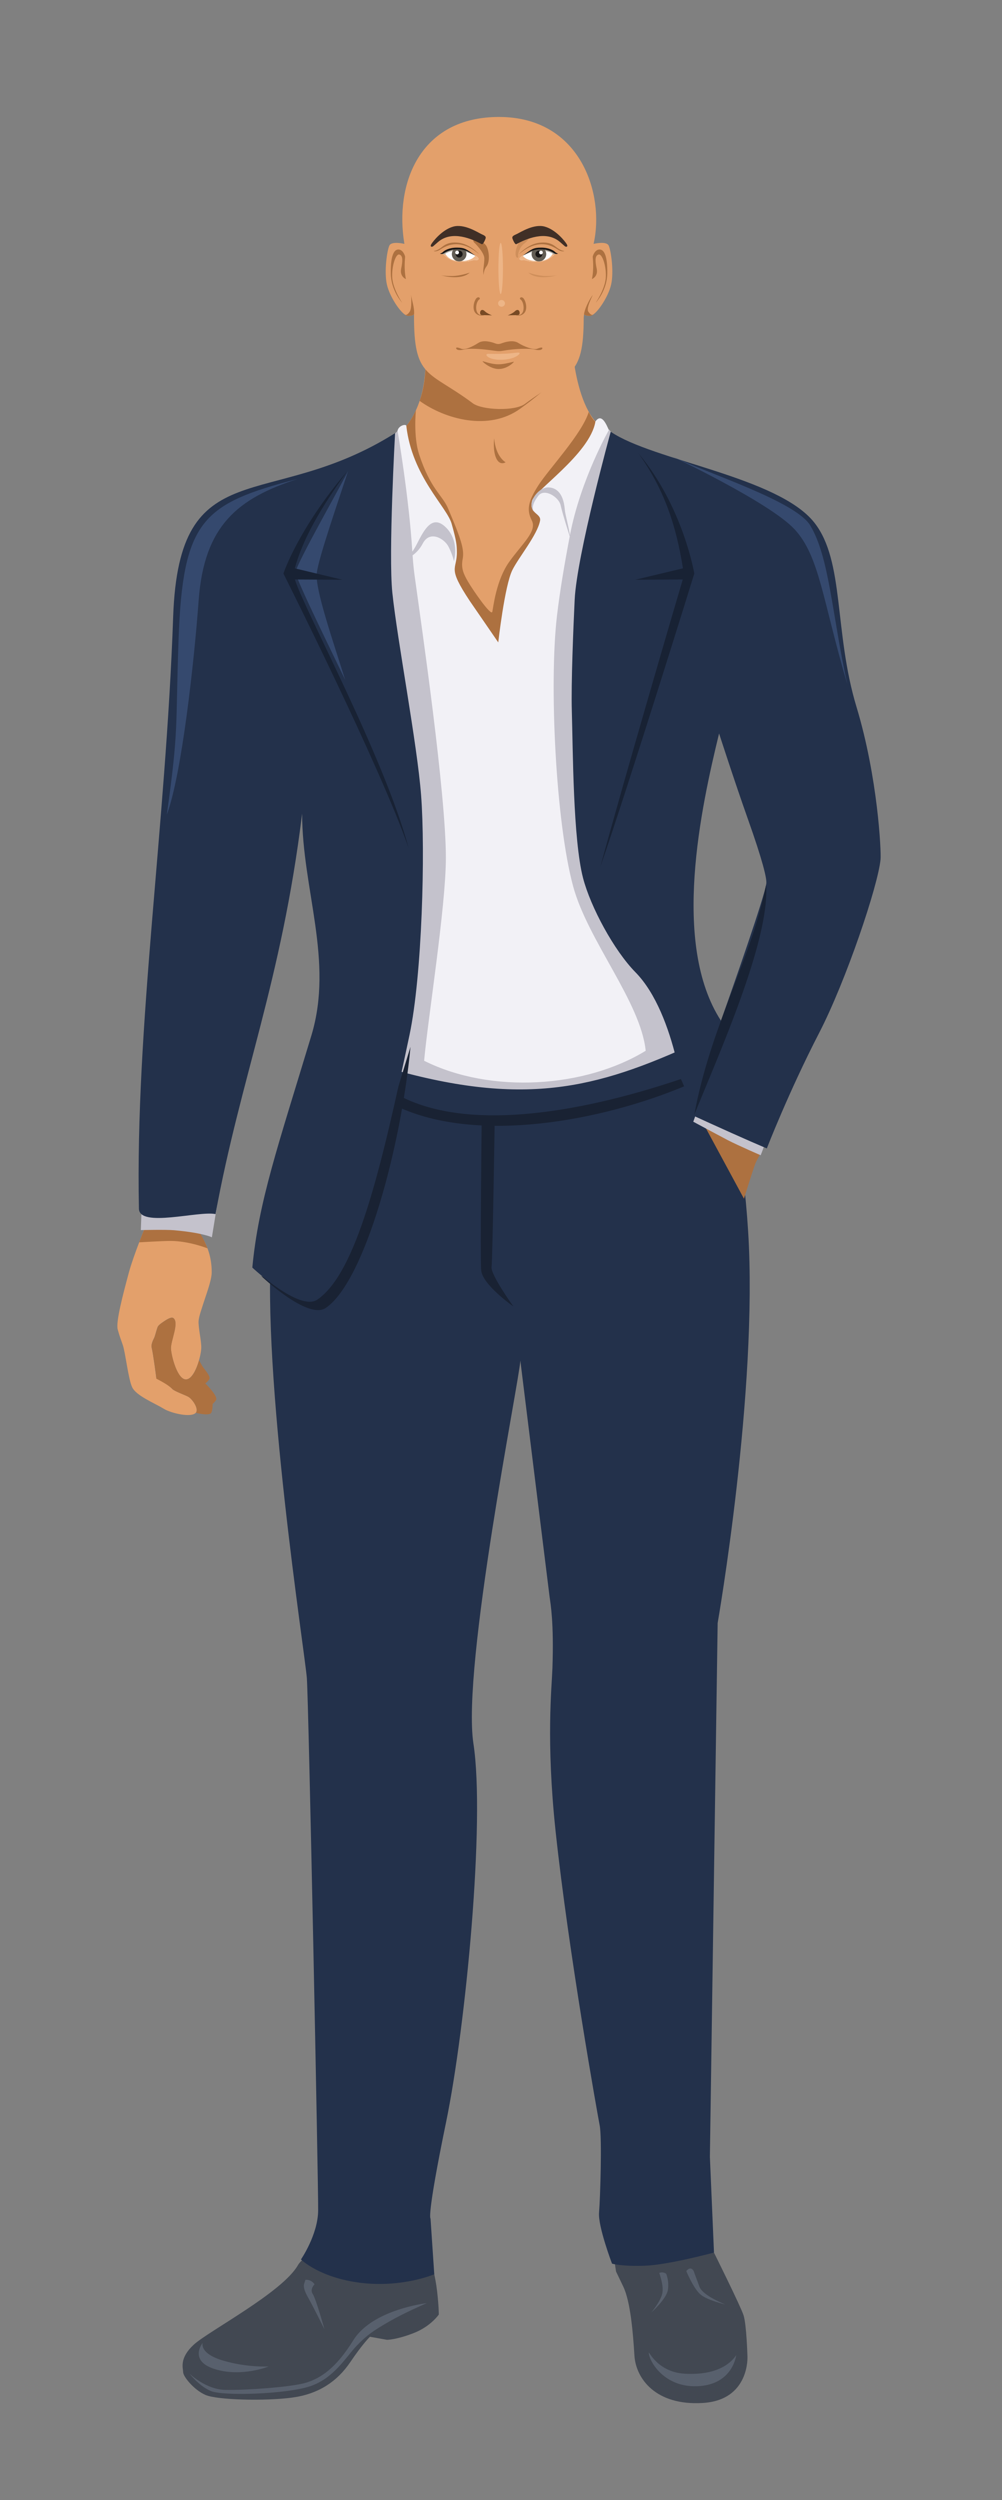 <svg width="85" height="212" viewBox="0 0 85 212" fill="none" xmlns="http://www.w3.org/2000/svg">
<rect x="0" y="0" width="85" height="212" fill="#808080" stroke="none"/>
<g clip-path="url(#clip0)">
<path fill-rule="evenodd" clip-rule="evenodd" d="M36.636 192.088C36.636 192.088 36.923 192.94 37.08 194.294C37.234 195.648 37.223 196.266 37.223 196.266C37.223 196.266 36.543 197.272 35.087 197.838C33.631 198.405 32.835 198.408 32.835 198.408L31.385 198.149C31.385 198.149 30.81 198.681 29.709 200.308C28.605 201.932 27.044 203.001 24.787 203.306C22.529 203.612 18.404 203.516 17.419 203.077C16.434 202.641 15.55 201.525 15.539 201.171C15.53 200.816 15.181 199.965 16.445 198.812C17.709 197.658 23.95 194.387 25.269 192.085C26.588 189.781 35.776 189.68 36.636 192.088Z" fill="#424852"/>
<path fill-rule="evenodd" clip-rule="evenodd" d="M36.197 195.299C36.197 195.299 34.32 196.104 32.986 196.874C31.653 197.647 31.147 197.987 30.261 198.905C29.375 199.823 28.335 201.683 26.277 202.354C24.22 203.025 18.895 203.185 17.881 202.749C16.866 202.313 16.073 201.27 16.073 201.27C16.073 201.27 17.436 202.618 19.115 202.653C20.795 202.688 24.778 202.421 26.004 202.031C27.23 201.642 28.503 200.811 29.968 198.449C31.432 196.087 35.302 195.418 36.197 195.296V195.299ZM22.8 200.666C22.8 200.666 20.992 200.779 18.929 200.169C16.866 199.562 17.195 198.661 17.195 198.661C17.195 198.661 15.957 200.183 18.229 200.892C20.501 201.601 22.802 200.663 22.802 200.663L22.8 200.666ZM26.684 193.698C26.684 193.698 26.254 194.114 26.53 194.523C26.806 194.933 27.527 197.522 27.527 197.522C27.527 197.522 26.527 195.508 26.158 194.863C25.786 194.218 25.734 193.878 25.801 193.658C25.868 193.437 25.909 193.318 25.909 193.318C25.909 193.318 26.365 193.254 26.684 193.695V193.698Z" fill="#58606D"/>
<path fill-rule="evenodd" clip-rule="evenodd" d="M60.577 191.034C60.577 191.034 62.82 195.541 63.076 196.328C63.331 197.113 63.407 199.821 63.407 199.821C63.407 199.821 63.611 203.522 59.612 203.763C55.614 204.005 53.938 201.683 53.819 199.745C53.7 197.807 53.482 195.166 52.872 193.893C52.261 192.621 52.261 192.621 52.261 192.621C52.261 192.621 51.823 190.253 52.299 189.352C52.776 188.451 59.615 190.25 60.577 191.037V191.034Z" fill="#424852"/>
<path fill-rule="evenodd" clip-rule="evenodd" d="M62.454 199.707C62.454 199.707 62.196 202.101 59.374 202.328C56.55 202.555 55.225 200.483 55.057 199.667C54.885 198.85 55.481 201.151 58.136 201.285C60.792 201.419 61.975 200.431 62.454 199.707ZM58.218 192.58C58.218 192.58 58.866 194.161 59.496 194.623C60.127 195.085 61.536 195.413 61.536 195.413C61.536 195.413 59.63 194.675 59.342 193.922C59.055 193.167 58.848 192.586 58.848 192.586C58.848 192.586 58.627 192.08 58.215 192.58H58.218ZM55.922 192.74C55.922 192.74 56.335 193.815 56.178 194.498C56.021 195.18 55.248 196.093 55.248 196.093C55.248 196.093 56.53 194.954 56.655 194.184C56.78 193.414 56.512 192.807 56.512 192.807C56.512 192.807 56.257 192.595 55.92 192.74H55.922Z" fill="#58606D"/>
<path fill-rule="evenodd" clip-rule="evenodd" d="M59.124 86.299C59.124 86.299 62.617 90.875 63.465 104.42C64.311 117.966 60.879 137.627 60.879 137.627L60.22 182.895L60.568 191.007C60.568 191.007 56.721 192.048 54.737 192.123C52.752 192.199 51.919 191.949 51.919 191.949C51.919 191.949 50.716 188.791 50.818 187.614C50.919 186.437 51.079 181.245 50.87 180.219C50.751 179.629 48.232 165.613 47.127 155.241C46.317 147.605 46.805 143.107 46.863 141.451C46.994 137.546 46.703 136.009 46.622 135.402C46.541 134.794 44.141 115.374 44.141 115.374C44.065 117.019 39.158 141.309 40.163 147.866C41.168 154.424 39.521 171.808 37.841 179.952C36.162 188.096 36.522 188.125 36.522 188.125L36.839 192.85C36.839 192.85 34.128 194.006 30.607 193.576C27.085 193.146 25.531 191.592 25.531 191.592C25.531 191.592 26.966 189.514 26.989 187.445C27.013 185.377 26.184 144.359 26.03 142.297C25.877 140.237 22.16 116.498 23.041 105.324C23.921 94.149 27.294 85.912 27.294 85.912C27.294 85.912 51.628 86.351 59.124 86.301V86.299Z" fill="#23314B"/>
<path fill-rule="evenodd" clip-rule="evenodd" d="M40.86 95.242C40.86 95.242 40.727 106.466 40.817 107.698C40.904 108.933 43.551 110.783 43.551 110.783C43.551 110.783 41.61 108.093 41.7 107.433C41.787 106.771 41.964 95.152 41.964 95.152C41.964 95.152 41.436 95.064 40.863 95.239L40.86 95.242Z" fill="#192233"/>
<path d="M16.23 103.756C16.23 103.756 17.991 105.258 17.959 107.917C17.95 108.593 17.448 109.889 17.247 110.537C17.134 110.903 16.869 111.633 16.846 112.013C16.811 112.597 17.105 113.757 17.073 114.338C17.032 115.067 16.524 116.918 15.794 116.967C15.074 117.017 14.557 115.102 14.501 114.378C14.455 113.728 15.225 112.17 14.708 111.769C14.53 111.633 14.132 111.897 13.947 112.019C13.793 112.121 13.441 112.35 13.371 112.519C13.278 112.754 13.171 113.205 13.095 113.402C13.063 113.486 12.79 113.96 12.86 114.253C13.005 114.849 13.258 116.854 13.258 116.854C13.258 116.854 14.199 117.333 14.612 117.778C14.806 117.987 15.762 118.31 15.998 118.458C16.349 118.679 16.875 119.463 16.617 119.788C16.253 120.242 14.528 119.841 13.92 119.472C13.069 118.957 11.558 118.359 11.212 117.633C10.881 116.938 10.64 114.686 10.413 114.041C10.227 113.507 10.149 113.324 9.986 112.737C9.812 112.112 10.419 109.811 10.925 107.931C11.337 106.4 12.401 103.852 12.401 103.852L16.227 103.75L16.23 103.756Z" fill="#E3A06B"/>
<path d="M16.884 115.343C16.971 115.5 17.096 115.72 17.151 115.819C17.305 116.089 17.805 116.586 17.776 116.894C17.764 117.031 17.419 117.31 17.419 117.31C17.419 117.31 18.36 118.228 18.354 118.635C18.351 118.768 18.037 119.053 18.037 119.053C18.037 119.053 18.04 119.733 17.875 119.852C17.657 120.012 17.047 119.904 16.614 119.803L16.622 119.791C16.881 119.466 16.352 118.684 16.004 118.46C15.768 118.312 14.812 117.987 14.618 117.78C14.286 117.426 13.511 117.04 13.258 116.903V116.804C13.217 116.485 12.996 114.797 12.866 114.259C12.793 113.966 13.066 113.492 13.101 113.408C13.179 113.213 13.284 112.76 13.377 112.524C13.447 112.353 13.795 112.126 13.952 112.025C14.138 111.903 14.536 111.638 14.713 111.775C15.231 112.173 14.461 113.73 14.507 114.384C14.559 115.105 15.077 117.019 15.8 116.973C16.282 116.941 16.669 116.113 16.887 115.349L16.884 115.343ZM12.398 103.854C12.398 103.854 12.165 104.438 12.078 104.648C11.982 104.883 11.805 105.345 11.805 105.345C11.805 105.345 13.787 105.226 14.472 105.226C16.038 105.229 17.605 105.856 17.605 105.856C17.605 105.856 17.41 105.336 17.16 104.9C16.942 104.523 16.477 103.846 16.477 103.846L14.31 103.604L12.398 103.849V103.854Z" fill="#AD7140"/>
<path d="M12.029 102.134L11.945 104.307C11.945 104.307 14.045 104.255 14.777 104.319C17.241 104.54 17.974 104.92 17.974 104.92L18.427 102.137L12.026 102.134H12.029Z" fill="#C4C2CC"/>
<path d="M35.912 28.314C41.805 28.314 42.511 27.741 48.525 27.741C48.383 28.944 48.804 35.926 51.986 36.728L48.845 43.841L46.645 59.071L35.166 48.792L32.963 37.51C36.554 35.15 36.235 30.374 35.912 28.314Z" fill="#E3A06B"/>
<path d="M35.912 28.314C41.805 28.314 42.511 27.741 48.525 27.741C48.476 28.168 48.458 29.211 48.513 30.449C47.825 31.51 46.793 32.733 44.126 34.659C41.459 36.586 37.743 35.542 35.598 33.994C36.36 31.852 36.084 29.424 35.912 28.317V28.314ZM49.949 34.924C50.347 35.819 50.765 35.941 51.035 36.257L48.845 43.841L47.424 53.679C46.753 55.265 45.989 56.683 45.166 57.746L35.485 49.079C35.346 48.655 35.209 48.231 35.078 47.804L33.245 37.312C34.212 36.498 34.741 35.941 35.282 34.793C35.282 34.793 35.052 37.007 35.555 38.535C36.534 41.519 37.516 41.949 38.013 43.12C39.082 45.648 39.405 46.563 39.251 47.38C39.097 48.196 39.318 48.658 39.713 49.341C40.111 50.024 41.674 52.296 41.764 51.877C41.851 51.459 42.095 49.187 43.196 47.644C44.297 46.101 45.579 45.044 45.114 44.137C44.652 43.233 44.803 42.513 45.666 41.162C46.526 39.808 49.382 36.786 49.946 34.924H49.949ZM41.921 37.17C41.921 37.17 41.787 38.207 42.098 38.866C42.406 39.529 42.891 39.198 42.891 39.198C42.891 39.198 42.054 38.762 41.921 37.17Z" fill="#AD7140"/>
<path d="M32.083 90.201C42.554 93.237 50.268 92.987 58.07 88.373C56.477 84.546 55.123 81.284 53.534 77.457C48.502 63.316 51.986 44.514 52.607 37.872C52.137 37.317 51.829 36.809 51.631 36.419C51.483 36.123 51.053 34.946 50.51 35.742C50.056 38.517 45.19 41.696 45.131 42.504C44.873 43.573 45.928 43.532 45.814 44.151C45.593 45.348 44.001 47.257 43.464 48.338C42.807 49.66 42.267 54.474 42.267 54.474C42.267 54.474 40.311 51.621 39.855 50.965C37.882 47.989 38.783 48.39 38.757 46.778C38.748 46.258 38.742 45.926 38.312 44.41C37.908 42.977 34.95 40.397 34.468 36.111C34.448 35.923 33.809 36.08 33.724 36.521C28.233 49.151 41.383 76.275 32.083 90.198V90.201Z" fill="#F2F1F6"/>
<path d="M51.675 36.423C51.675 36.423 49.251 40.65 48.348 45.386C48.252 44.715 47.941 43.594 47.915 43.239C47.793 41.638 47.037 41.342 46.52 41.33C45.875 41.316 45.213 42.031 45.096 42.664C45.05 42.92 45.126 43.172 45.268 43.39C45.14 43.082 45.146 42.728 45.66 42.045C46.177 41.362 47.398 42.15 47.555 42.827C47.755 43.698 48.191 45.023 48.33 45.482C47.892 47.786 47.485 50.183 47.247 52.232C46.578 57.941 47.136 69.694 48.621 75.162C49.873 79.767 54.348 84.962 54.775 89.1C49.635 92.252 41.633 92.781 35.979 89.948C36.284 86.488 37.824 76.897 37.824 72.736C37.824 67.268 35.796 53.333 35.168 48.792C35.096 48.266 35.041 47.693 35 47.092C35.29 46.883 35.613 46.566 35.863 46.087C36.458 44.939 37.693 45.668 38.045 46.351C38.396 47.034 38.507 47.586 38.507 47.586C38.507 47.586 39.012 45.909 37.844 44.741C36.676 43.573 35.994 44.895 35.375 46.107C35.235 46.38 35.102 46.601 34.977 46.775C34.703 42.231 33.727 36.522 33.727 36.522C33.582 36.772 33.062 37.027 32.931 37.292C26.388 50.494 38.864 78.901 31.348 90.102C43.592 93.923 49.879 92.557 58.232 88.803C45.895 59.623 54.961 54.821 52.59 37.724C52.285 37.289 51.98 36.853 51.678 36.42L51.675 36.423Z" fill="#C4C2CC"/>
<path d="M64.601 97.648C64.601 97.648 64.162 98.444 64.081 98.656C63.84 99.286 63.111 101.646 63.111 101.646L58.982 94.01L60.197 93.086L64.598 97.648H64.601Z" fill="#AD7140"/>
<path d="M59.29 93.78L58.81 95.117C58.81 95.117 60.995 96.291 61.725 96.674C62.707 97.177 64.529 97.961 64.529 97.961C64.529 97.961 64.848 97.159 64.921 96.875C64.97 96.68 65.272 95.68 65.272 95.68L59.29 93.78Z" fill="#C4C2CC"/>
<path d="M22.152 108.192C22.152 108.192 26.103 111.952 27.634 110.909C30.961 108.642 34.024 97.247 34.823 88.766C33.143 94.196 29.909 105.435 28.003 107.765C26.097 110.092 22.152 108.192 22.152 108.192Z" fill="#192233"/>
<path d="M33.518 36.727C22.733 43.529 15.19 38.096 14.69 52.287C14.057 70.266 11.465 86.967 11.785 102.494C11.82 104.135 16.869 102.648 18.282 102.95C20.408 91.354 23.875 83.265 25.63 68.99C25.63 75.403 28.329 81.449 26.417 87.801C23.564 97.241 21.931 101.895 21.405 107.486C21.405 107.486 25.409 111.245 26.922 110.202C30.247 107.918 32.321 99.184 34.738 87.766C35.81 82.701 36.087 72.218 35.723 67.445C35.395 63.112 33.701 54.28 33.283 50.264C32.943 47.007 33.515 36.727 33.515 36.727H33.518Z" fill="#23314B"/>
<path d="M51.808 36.608C51.808 36.608 48.929 47.077 48.749 50.863C48.638 53.216 48.441 57.929 48.508 60.282C48.606 63.679 48.612 71.167 49.458 74.444C50.097 76.914 52.09 80.595 53.9 82.437C57.433 86.034 58.154 94.3 58.154 94.3C61.08 95.643 63.369 96.671 65.049 97.383C65.049 97.383 66.9 92.601 69.485 87.594C71.769 83.175 74.495 75.083 74.698 72.863C74.759 72.204 74.477 65.96 72.658 59.946C70.726 53.556 71.665 47.58 69.076 44.311C65.999 40.423 55.391 39.064 51.808 36.611V36.608ZM60.998 62.191C60.998 62.191 62.335 66.332 63.445 69.455C64.686 72.945 65.06 74.496 65.008 74.912C64.863 76.028 62.312 83.303 61.161 86.554C56.919 80.02 59.487 68.421 61.001 62.191H60.998Z" fill="#23314B"/>
<path d="M29.532 39.927C29.137 40.801 25.098 47.867 25.063 48.553C25.319 49.547 28.093 55.175 29.282 57.65C28.236 54.327 26.737 49.98 26.867 48.635C26.992 47.365 28.802 42.202 29.532 39.924V39.927Z" fill="#35496E"/>
<path d="M64.988 75.034C63.756 81.316 60.292 86.935 58.892 94.542C60.865 89.637 65.336 79.735 64.988 75.034Z" fill="#182234"/>
<path fill-rule="evenodd" clip-rule="evenodd" d="M57.933 48.193L53.886 49.161L57.919 49.138C57.207 51.529 53.058 65.693 50.919 73.523C53.302 66.701 58.898 48.635 58.898 48.635C58.898 48.635 57.962 42.992 54.156 38.434C56.347 41.502 57.349 44.515 57.936 48.193H57.933Z" fill="#182234"/>
<path fill-rule="evenodd" clip-rule="evenodd" d="M25.008 48.193L29.052 49.161L25.019 49.138C25.72 51.529 32.565 64.092 34.669 71.926C32.318 65.103 24.043 48.635 24.043 48.635C24.043 48.635 25.237 44.939 29.43 39.985C27.225 43.054 25.694 45.669 25.008 48.196V48.193Z" fill="#182234"/>
<path d="M25.258 40.609C17.163 42.701 15.504 44.116 15.146 54.265C14.882 61.791 15.184 61.718 14.15 69.083C15.42 65.69 16.477 56.049 16.852 50.909C17.317 44.541 20.188 42.254 25.258 40.609Z" fill="#35496E"/>
<path fill-rule="evenodd" clip-rule="evenodd" d="M33.864 92.903C39.407 95.844 48.519 94.612 57.762 91.497L58.035 92.116C51.14 95.001 40.523 97.067 33.646 93.801L33.861 92.9L33.864 92.903Z" fill="#192233"/>
<path d="M71.871 57.996C70.578 52.098 70.357 47.26 68.739 44.567C67.504 42.507 60.156 40.2 56.826 38.61C56.826 38.61 65.275 42.588 67.402 44.88C69.526 47.17 69.785 50.918 71.871 57.996Z" fill="#35496E"/>
<path fill-rule="evenodd" clip-rule="evenodd" d="M50.358 20.68C50.358 20.68 51.439 20.416 51.634 20.823C51.829 21.229 52.093 23.039 51.84 24.141C51.587 25.242 50.53 26.788 50.047 26.788C49.565 26.788 49.542 26.634 49.542 26.634C49.525 26.857 49.545 26.625 49.516 26.942C49.513 32.189 48.24 31.471 44.53 34.249C43.681 34.885 40.892 34.783 40.108 34.197C36.336 31.375 35.084 32.163 35.122 26.634C35.122 26.634 35.099 26.788 34.616 26.788C34.134 26.788 33.076 25.245 32.824 24.141C32.571 23.039 32.835 21.229 33.03 20.823C33.225 20.416 34.305 20.68 34.305 20.68C33.457 15.63 35.569 9.889 42.377 9.918C49.298 9.947 51.306 16.522 50.355 20.68H50.358Z" fill="#E3A06B"/>
<path fill-rule="evenodd" clip-rule="evenodd" d="M50.21 23.667C50.21 23.667 50.754 23.457 50.62 22.795C50.486 22.133 50.449 21.682 50.774 21.583C51.099 21.485 51.471 22.664 51.384 23.611C51.297 24.559 50.536 25.674 50.536 25.674C50.536 25.674 51.5 24.649 51.518 23.173C51.538 21.697 51.25 21.156 50.861 21.156C50.469 21.156 50.28 21.685 50.28 21.784C50.28 21.883 50.405 22.754 50.213 23.669L50.21 23.667Z" fill="#AD7140"/>
<path fill-rule="evenodd" clip-rule="evenodd" d="M34.433 23.667C34.433 23.667 33.899 23.457 34.029 22.795C34.16 22.133 34.198 21.682 33.878 21.583C33.559 21.485 33.196 22.664 33.28 23.611C33.364 24.559 34.114 25.674 34.114 25.674C34.114 25.674 33.166 24.649 33.149 23.173C33.132 21.697 33.41 21.156 33.794 21.156C34.178 21.156 34.366 21.685 34.366 21.784C34.366 21.883 34.244 22.754 34.433 23.669V23.667Z" fill="#AD7140"/>
<path fill-rule="evenodd" clip-rule="evenodd" d="M35.122 26.665V26.633C35.122 26.633 35.099 26.787 34.616 26.787C34.535 26.787 34.433 26.741 34.326 26.662C34.387 26.7 34.512 26.787 34.756 26.427C35 26.067 34.831 24.634 34.872 25.012C34.91 25.387 35.174 26.049 35.125 26.665H35.122ZM49.542 26.665V26.633C49.542 26.633 49.565 26.787 50.047 26.787C50.129 26.787 50.23 26.741 50.338 26.662C50.277 26.7 50.152 26.787 49.908 26.427C49.664 26.067 50.477 24.733 50.216 25.102C49.955 25.471 49.58 26.241 49.539 26.665H49.542Z" fill="#AD7140"/>
<path fill-rule="evenodd" clip-rule="evenodd" d="M43.071 26.744C43.071 26.744 43.487 26.581 43.664 26.407C44.068 26.006 44.205 26.68 43.963 26.715C43.812 26.735 43.385 26.718 43.074 26.744H43.071ZM41.738 26.744C41.738 26.744 41.322 26.581 41.145 26.407C40.741 26.006 40.605 26.68 40.846 26.715C40.997 26.735 41.424 26.718 41.735 26.744H41.738Z" fill="#784A24"/>
<path fill-rule="evenodd" clip-rule="evenodd" d="M44.138 25.382C44.178 25.382 44.417 25.608 44.417 26.099C44.417 26.59 44.138 26.736 43.92 26.73C43.702 26.721 43.687 26.707 43.687 26.707C43.687 26.707 44.146 26.913 44.48 26.538C44.815 26.163 44.553 25.35 44.335 25.239C44.117 25.129 44.065 25.353 44.138 25.382ZM40.674 25.382C40.634 25.382 40.395 25.608 40.395 26.099C40.395 26.59 40.674 26.736 40.892 26.73C41.11 26.721 41.125 26.707 41.125 26.707C41.125 26.707 40.666 26.913 40.331 26.538C39.997 26.163 40.259 25.35 40.477 25.239C40.695 25.129 40.747 25.353 40.674 25.382Z" fill="#AD7140"/>
<path d="M42.473 24.936C42.579 24.936 42.665 23.965 42.665 22.766C42.665 21.567 42.579 20.596 42.473 20.596C42.367 20.596 42.281 21.567 42.281 22.766C42.281 23.965 42.367 24.936 42.473 24.936Z" fill="#EDB587"/>
<path d="M42.545 26.009C42.706 26.009 42.836 25.881 42.836 25.724C42.836 25.567 42.706 25.439 42.545 25.439C42.385 25.439 42.255 25.567 42.255 25.724C42.255 25.881 42.385 26.009 42.545 26.009Z" fill="#EDB587"/>
<path fill-rule="evenodd" clip-rule="evenodd" d="M40.186 20.526C40.186 20.526 41.087 21.372 41.087 21.915C41.087 22.459 40.953 22.842 41.008 23.2C41.061 23.557 40.942 23.014 41.261 22.604C41.578 22.194 41.499 21.32 41.276 20.884C41.052 20.448 39.928 19.971 40.192 20.526H40.186Z" fill="#AD7140"/>
<path fill-rule="evenodd" clip-rule="evenodd" d="M42.525 29.121C42.868 28.988 43.539 28.805 43.966 29.081C44.393 29.359 45.245 29.702 45.573 29.572C45.901 29.438 46.041 29.438 46.006 29.551C45.971 29.665 45.771 29.74 45.37 29.641C44.969 29.543 44.135 29.563 43.408 29.638C42.819 29.699 42.606 29.772 42.357 29.775C42.084 29.778 41.77 29.705 41.128 29.638C40.404 29.563 39.733 29.543 39.335 29.641C38.934 29.74 38.736 29.665 38.699 29.551C38.664 29.438 38.803 29.438 39.132 29.572C39.46 29.705 40.143 29.359 40.573 29.081C41 28.802 41.671 28.988 42.014 29.121C42.188 29.188 42.348 29.188 42.525 29.121Z" fill="#AD7140"/>
<path fill-rule="evenodd" clip-rule="evenodd" d="M41.456 30.004C41.456 30.004 42.264 30.025 42.938 29.99C43.612 29.958 44.17 29.804 44.065 29.993C43.96 30.182 43.388 30.533 42.357 30.507C41.325 30.481 41.02 29.972 41.456 30.004Z" fill="#EDB587"/>
<path fill-rule="evenodd" clip-rule="evenodd" d="M40.959 30.629C42.15 31.001 42.467 30.94 43.589 30.67C43.652 30.664 43.077 31.283 42.31 31.291C41.581 31.297 40.837 30.617 40.956 30.629H40.959Z" fill="#AD7140"/>
<path fill-rule="evenodd" clip-rule="evenodd" d="M44.062 20.506C44.062 20.506 43.757 20.95 43.737 21.459C43.716 21.967 44.016 21.894 43.96 21.738C43.908 21.578 44.059 20.971 44.463 20.66C44.867 20.349 44.887 20.177 44.806 20.142C44.727 20.11 44.085 20.366 44.059 20.506H44.062Z" fill="#CF8F5B"/>
<path fill-rule="evenodd" clip-rule="evenodd" d="M44.036 21.543C44.036 21.543 44.777 20.704 45.75 20.585C46.724 20.465 47.061 20.881 47.319 21.055C47.578 21.227 47.723 21.267 47.836 21.273C47.95 21.279 47.697 21.398 47.374 21.195C47.049 20.988 46.578 20.683 45.878 20.712C45.181 20.741 44.533 21.11 44.039 21.546L44.036 21.543Z" fill="#AD7140"/>
<path fill-rule="evenodd" clip-rule="evenodd" d="M44.393 22.04C44.242 22.072 44.103 22.061 44.082 21.962C44.062 21.863 44.236 21.732 44.324 21.695C44.849 21.453 45.065 20.956 46.148 21.061C46.732 21.119 47.104 21.5 47.104 21.5C47.104 21.5 46.61 22.145 45.744 22.194C44.879 22.244 44.51 22.017 44.393 22.043V22.04Z" fill="white"/>
<path fill-rule="evenodd" clip-rule="evenodd" d="M44.393 22.04C44.242 22.072 44.103 22.061 44.082 21.962C44.062 21.863 44.236 21.732 44.324 21.695L44.347 21.683C44.443 21.82 44.786 22.177 45.739 22.131C46.639 22.087 46.854 21.587 46.965 21.381C47.058 21.448 47.107 21.5 47.107 21.5C47.107 21.5 46.613 22.145 45.747 22.194C44.882 22.244 44.513 22.017 44.396 22.043L44.393 22.04Z" fill="#EDB587"/>
<path fill-rule="evenodd" clip-rule="evenodd" d="M44.385 21.663C44.867 21.413 45.105 20.957 46.148 21.061C46.732 21.119 47.104 21.5 47.104 21.5C47.104 21.5 47.075 21.541 47.017 21.599C46.799 21.459 46.622 21.299 45.974 21.253C45.326 21.206 44.571 21.573 44.385 21.663Z" fill="#ADA89F"/>
<path fill-rule="evenodd" clip-rule="evenodd" d="M45.239 21.146C45.454 21.067 45.721 21.023 46.096 21.055C46.241 21.169 46.337 21.346 46.337 21.547C46.337 21.889 46.058 22.168 45.715 22.168C45.373 22.168 45.094 21.889 45.094 21.547C45.094 21.395 45.149 21.256 45.239 21.148V21.146Z" fill="#625D54"/>
<path d="M45.715 21.84C45.877 21.84 46.009 21.709 46.009 21.546C46.009 21.384 45.877 21.253 45.715 21.253C45.553 21.253 45.422 21.384 45.422 21.546C45.422 21.709 45.553 21.84 45.715 21.84Z" fill="#191716"/>
<path d="M45.89 21.57C45.976 21.57 46.047 21.499 46.047 21.413C46.047 21.326 45.976 21.256 45.89 21.256C45.803 21.256 45.733 21.326 45.733 21.413C45.733 21.499 45.803 21.57 45.89 21.57Z" fill="white"/>
<path fill-rule="evenodd" clip-rule="evenodd" d="M44.335 21.686C44.335 21.686 44.553 21.57 44.844 21.41C45.134 21.247 45.532 21.096 46.05 21.145C46.57 21.195 46.915 21.416 47.014 21.479C47.113 21.543 47.223 21.543 47.276 21.532C47.328 21.523 47.34 21.517 47.34 21.517C47.34 21.517 47.174 21.453 47.072 21.352C46.971 21.25 46.584 20.994 45.898 20.997C45.213 21 45.099 21.134 44.335 21.686Z" fill="#191716"/>
<path fill-rule="evenodd" clip-rule="evenodd" d="M44.815 23.115C44.815 23.115 45.622 23.406 46.337 23.406C47.052 23.406 47.276 23.339 47.276 23.339C47.276 23.339 45.608 23.842 44.815 23.115Z" fill="#CF8F5B"/>
<path fill-rule="evenodd" clip-rule="evenodd" d="M43.496 20.294C43.496 20.294 43.679 20.767 43.801 20.703C44.568 20.297 46.317 19.469 47.531 20.544C47.819 20.799 47.825 20.802 47.921 20.884C48.019 20.962 48.22 20.939 48.075 20.701C47.929 20.462 47.174 19.498 46.236 19.222C45.297 18.943 44.132 19.71 43.841 19.843C43.551 19.977 43.379 20.041 43.498 20.294H43.496Z" fill="#402F26"/>
<path fill-rule="evenodd" clip-rule="evenodd" d="M40.628 21.543C40.628 21.543 39.887 20.704 38.913 20.585C37.94 20.465 37.603 20.881 37.345 21.055C37.086 21.227 36.941 21.267 36.827 21.273C36.714 21.279 36.967 21.398 37.289 21.195C37.615 20.988 38.086 20.683 38.786 20.712C39.483 20.741 40.131 21.11 40.625 21.546L40.628 21.543Z" fill="#AD7140"/>
<path fill-rule="evenodd" clip-rule="evenodd" d="M40.273 22.04C40.424 22.072 40.564 22.061 40.584 21.962C40.605 21.863 40.43 21.732 40.343 21.695C39.817 21.453 39.602 20.956 38.518 21.061C37.934 21.119 37.562 21.5 37.562 21.5C37.562 21.5 38.056 22.145 38.922 22.194C39.788 22.244 40.157 22.017 40.273 22.043V22.04Z" fill="white"/>
<path fill-rule="evenodd" clip-rule="evenodd" d="M40.273 22.04C40.424 22.072 40.564 22.061 40.584 21.962C40.605 21.863 40.43 21.732 40.343 21.695L40.32 21.683C40.224 21.82 39.881 22.177 38.928 22.131C38.027 22.087 37.812 21.587 37.702 21.381C37.609 21.448 37.56 21.5 37.56 21.5C37.56 21.5 38.053 22.145 38.919 22.194C39.785 22.244 40.154 22.017 40.27 22.043L40.273 22.04Z" fill="#EDB587"/>
<path fill-rule="evenodd" clip-rule="evenodd" d="M40.282 21.663C39.8 21.413 39.562 20.957 38.518 21.061C37.934 21.119 37.562 21.5 37.562 21.5C37.562 21.5 37.592 21.541 37.65 21.599C37.868 21.459 38.045 21.299 38.693 21.253C39.341 21.206 40.096 21.573 40.282 21.663Z" fill="#ADA89F"/>
<path fill-rule="evenodd" clip-rule="evenodd" d="M39.428 21.146C39.213 21.067 38.946 21.023 38.571 21.055C38.425 21.169 38.33 21.346 38.33 21.547C38.33 21.889 38.608 22.168 38.951 22.168C39.294 22.168 39.573 21.889 39.573 21.547C39.573 21.395 39.518 21.256 39.428 21.148V21.146Z" fill="#625D54"/>
<path d="M38.951 21.84C39.113 21.84 39.245 21.709 39.245 21.546C39.245 21.384 39.113 21.253 38.951 21.253C38.789 21.253 38.658 21.384 38.658 21.546C38.658 21.709 38.789 21.84 38.951 21.84Z" fill="#191716"/>
<path d="M38.777 21.57C38.864 21.57 38.934 21.499 38.934 21.413C38.934 21.326 38.864 21.256 38.777 21.256C38.69 21.256 38.62 21.326 38.62 21.413C38.62 21.499 38.69 21.57 38.777 21.57Z" fill="white"/>
<path fill-rule="evenodd" clip-rule="evenodd" d="M40.331 21.686C40.331 21.686 40.114 21.57 39.823 21.41C39.532 21.247 39.134 21.096 38.617 21.145C38.097 21.195 37.751 21.416 37.653 21.479C37.554 21.543 37.443 21.543 37.391 21.532C37.339 21.523 37.327 21.517 37.327 21.517C37.327 21.517 37.493 21.453 37.594 21.352C37.696 21.25 38.083 20.994 38.768 20.997C39.454 21 39.567 21.134 40.331 21.686Z" fill="#191716"/>
<path fill-rule="evenodd" clip-rule="evenodd" d="M39.852 23.115C39.852 23.115 39.044 23.406 38.33 23.406C37.615 23.406 37.391 23.339 37.391 23.339C37.391 23.339 39.059 23.842 39.852 23.115Z" fill="#AD7140"/>
<path fill-rule="evenodd" clip-rule="evenodd" d="M41.168 20.294C41.168 20.294 40.985 20.767 40.863 20.703C40.096 20.297 38.347 19.469 37.133 20.544C36.845 20.799 36.839 20.802 36.743 20.884C36.644 20.962 36.444 20.939 36.589 20.701C36.734 20.462 37.49 19.498 38.428 19.222C39.367 18.943 40.532 19.71 40.822 19.843C41.113 19.977 41.285 20.041 41.165 20.294H41.168Z" fill="#402F26"/>
</g>
<defs>
<clipPath id="clip0">
<rect width="84.667" height="211.667" fill="white"/>
</clipPath>
</defs>
</svg>
